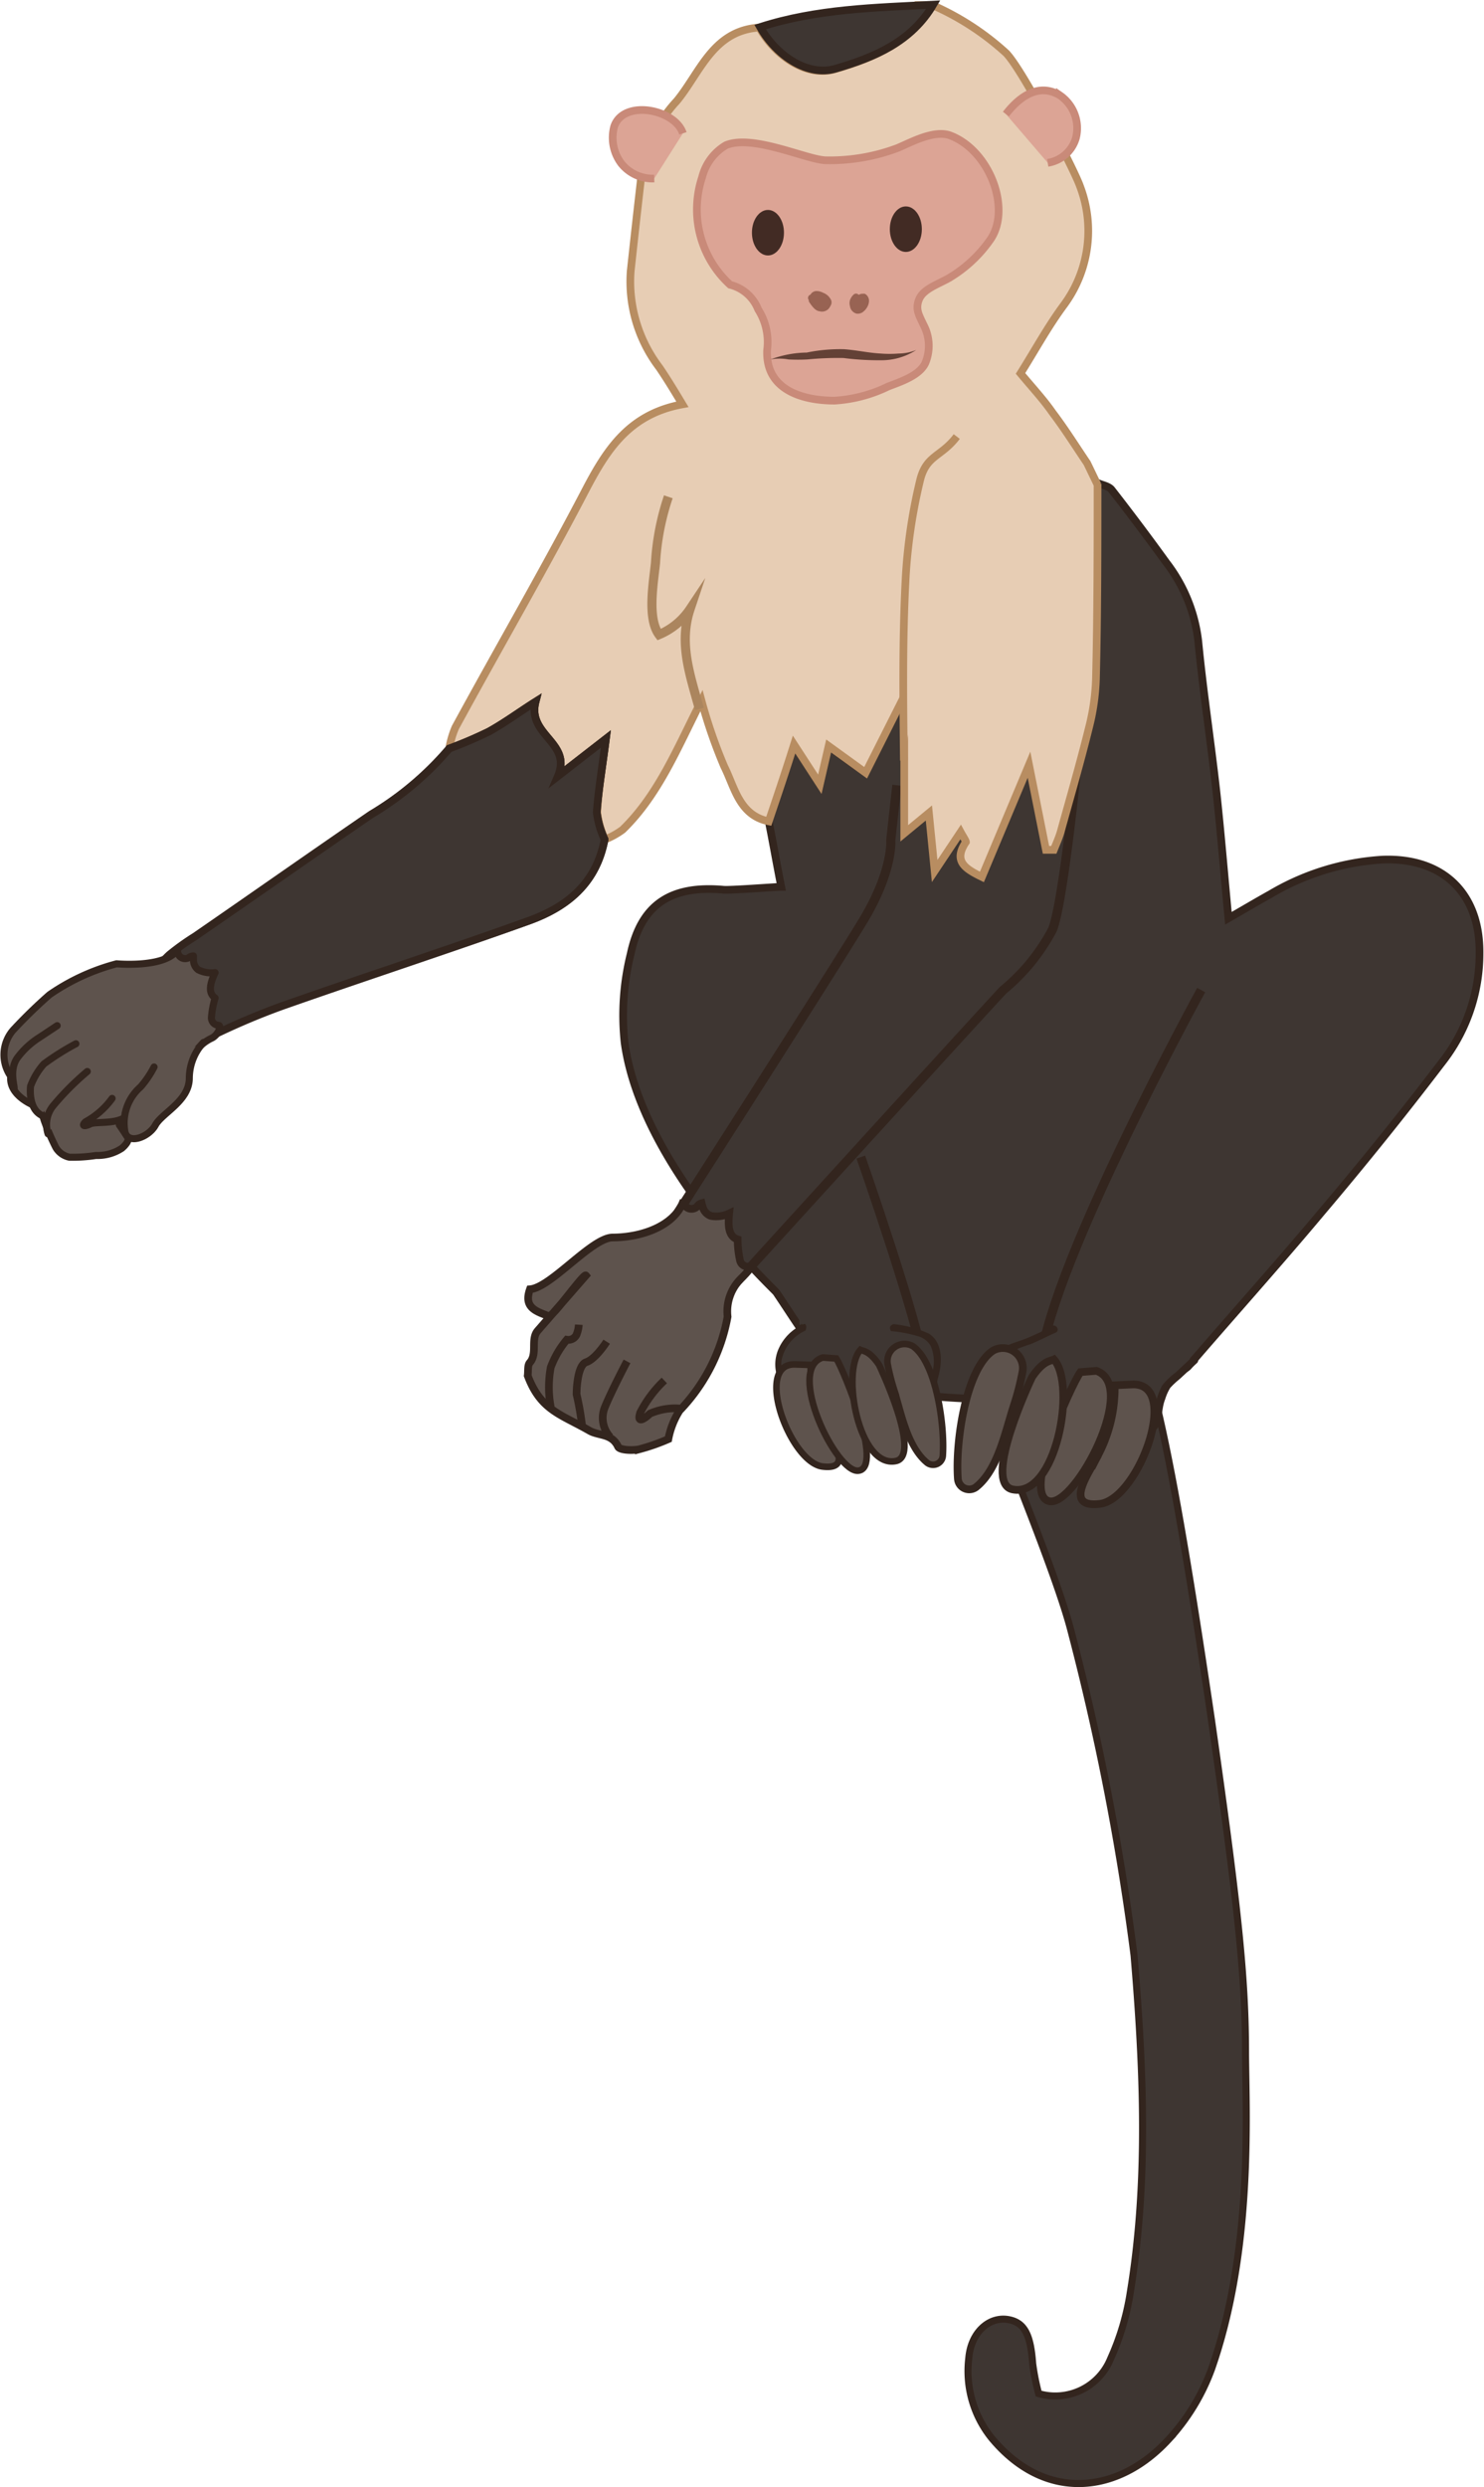 <svg xmlns="http://www.w3.org/2000/svg" viewBox="0 0 92.66 155.2"><defs><style>.cls-1,.cls-2,.cls-3,.cls-6{fill:#3e3632;}.cls-1,.cls-11,.cls-14,.cls-15,.cls-2,.cls-3,.cls-4{stroke:#33251e;}.cls-1,.cls-11,.cls-13,.cls-15,.cls-2,.cls-3,.cls-4,.cls-5,.cls-7{stroke-miterlimit:10;}.cls-1{stroke-width:0.44px;}.cls-2,.cls-4,.cls-5,.cls-7{stroke-width:0.48px;}.cls-11,.cls-13,.cls-3{stroke-width:0.57px;}.cls-14,.cls-15,.cls-4{fill:#5e534d;}.cls-5{fill:#e7cdb4;stroke:#b88d61;}.cls-7{fill:#dca495;stroke:#c98a79;}.cls-8{fill:#422b24;}.cls-9{fill:#634136;}.cls-10{fill:#986353;}.cls-11,.cls-13{fill:none;}.cls-12{fill:#33251e;}.cls-13{stroke:#ab855e;}.cls-14{stroke-linecap:round;stroke-linejoin:round;stroke-width:0.44px;}.cls-15{stroke-width:0.41px;}</style></defs><title>lab01-icon-mono</title><g id="Capa_2" data-name="Capa 2"><g id="Capa_8" data-name="Capa 8"><path class="cls-1" d="M59.89,82.63c-.55-.14,5.55,13.83,6.92,18.9a160,160,0,0,1,4,20.48c.59,7,.9,14.11-.23,21a15.9,15.9,0,0,1-1.23,4.16,3.73,3.73,0,0,1-4.5,2.19,15,15,0,0,1-.37-1.87c-.13-1.82-.52-2.57-1.52-2.75-1.22-.21-2.34.82-2.47,2.41a6.66,6.66,0,0,0,1.44,5c3.38,4.05,7.93,3.43,11,.11a13.11,13.11,0,0,0,2.72-4.44c2.59-7.38,2.15-15.84,2.12-19.63,0-4.51-.36-8.54-2.13-20.89C72.66,87.14,71.2,81.52,68.81,81,67.61,80.78,61.07,82.94,59.89,82.63Z"/><path class="cls-2" d="M86.33,53.64a15.57,15.57,0,0,0-7,2.15c-.81.45-1.6.92-2.63,1.51-.27-2.86-.48-5.45-.76-8-.35-3.1-.82-6.18-1.12-9.28a9.89,9.89,0,0,0-2-4.92q-1.67-2.31-3.41-4.54c-.19-.24-.6-.29-.91-.44,0,4.07,0,8.14-.1,12.21A14,14,0,0,1,68,45.38c-.54,2.19-1.17,4.35-1.77,6.52-.11.38-.28.75-.43,1.13l-.49,0-1.06-5.31-2.94,7c-1.09-.53-1.79-1-1-2.18,0-.08-.19-.36-.33-.62l-1.62,2.43c-.15-1.44-.25-2.43-.37-3.6L56.46,52V43.44l-2.41,4.78c-.75-.53-1.45-1-2.31-1.67-.23,1-.37,1.6-.55,2.39l-1.61-2.48C49,48.3,48.5,49.77,48,51.25c.32,1.62.43,2.31.78,4.09-.38,0-3.16.22-3.6.18-3.25-.29-5.13.87-5.8,4A15.85,15.85,0,0,0,39,65.06c1.08,7.78,9.34,15.38,9.47,15.58,1.9,2.8,3,5,5.82,5.86a34.23,34.23,0,0,0,6.2.77c-.1.83,12.91-1.08,13.69-2,2.78-3.23,5.63-6.4,8.36-9.66Q86.4,71.06,90,66.34a11,11,0,0,0,2.38-6.85C92.42,55.75,90.11,53.5,86.33,53.64Z"/><path class="cls-3" d="M56,49c-.18,1.57-.38,3.42-.38,3.42s.17,1.88-1.71,5S42.45,75.48,42.45,75.48L46,80S62.13,62.29,62.64,61.78A12.37,12.37,0,0,0,65.72,58c.68-1.71,1.54-10.42,1.54-10.42"/><path class="cls-4" d="M46.29,79.76c.34-.33.73-.78.53-.74a.5.5,0,0,1-.61-.35,6,6,0,0,1-.15-1.33c-.61-.19-.6-.94-.53-1.62a1.88,1.88,0,0,1-1.15.15.81.81,0,0,1-.5-.55,2.17,2.17,0,0,1-.07-.24h0a.45.45,0,0,0-.28.21.51.51,0,0,1-.84-.22s0,0-.07,0c-.57,1.39-2.46,2.14-4.36,2.15-1.31,0-3.86,3.13-5.17,3.23-.43,1.19.47,1.39,1.17,1.68.24.1,2.19-2.7,2.32-2.54l-3,3.44c-.47.54,0,1.43-.5,2-.15.17-.09.53-.13.81C33.76,88,35,88.24,36.8,89.27c.58.34,1.4.16,1.79,1,.1.22.87.25,1.3.17a12.54,12.54,0,0,0,1.84-.64,5.14,5.14,0,0,1,.7-1.78,11.35,11.35,0,0,0,3-5.86A2.88,2.88,0,0,1,46.29,79.76Z"/><path class="cls-4" d="M34.39,87.8a6.73,6.73,0,0,1,0-2.48,5.78,5.78,0,0,1,1-1.72.57.57,0,0,0,.6-.3,1.93,1.93,0,0,0,.15-.64"/><path class="cls-4" d="M36.34,88.92A18.51,18.51,0,0,0,36,87s0-1.8.6-2,1.28-1.28,1.28-1.28"/><path class="cls-4" d="M38.1,89.67a1.76,1.76,0,0,1-.33-1.87c.45-1.09,1.38-2.85,1.38-2.85"/><path class="cls-4" d="M42.64,87.91a3.9,3.9,0,0,0-2.06.3c-.26.26-.86.71-.6-.07a7.35,7.35,0,0,1,1.5-2"/><path class="cls-5" d="M45.22,47.83a31.57,31.57,0,0,1-1.42-4.11c-1.53,3-2.68,5.87-4.92,8.05a4.87,4.87,0,0,1-1.1.61,5.48,5.48,0,0,1-.49-1.69c.07-1.39.31-2.77.54-4.58l-3,2.33c.91-2.12-1.93-2.54-1.39-4.65-1,.63-1.9,1.3-2.91,1.86a26,26,0,0,1-2.48,1.06,5.66,5.66,0,0,1,.38-1.31c2.72-5,5.56-9.88,8.18-14.91,1.31-2.49,2.72-4.66,6-5.26-.6-1-1-1.65-1.45-2.31a8.85,8.85,0,0,1-1.78-6q.3-2.79.62-5.56a8.53,8.53,0,0,1,2.26-5.06c1.47-1.79,2.25-4.39,5.15-4.58,1.06,1.85,3,3.09,4.7,2.6,2.41-.7,4.74-1.67,6.11-4a16.86,16.86,0,0,1,4.61,3c1.08,1.13,4.27,7.32,4.6,8.29a7.79,7.79,0,0,1-1,7.42c-1,1.35-1.78,2.79-2.71,4.27.75.9,1.44,1.64,2,2.45.76,1,1.45,2.1,2.16,3.15l.65,1.35,0-.07c0,4.07,0,8.14-.1,12.21A14,14,0,0,1,68,45.38c-.54,2.19-1.17,4.35-1.77,6.52-.11.38-.28.75-.43,1.13l-.49,0-1.06-5.31-2.94,7c-1.09-.53-1.79-1-1-2.18,0-.08-.19-.36-.33-.62l-1.62,2.43L58,50.73,56.46,52V43.44l-2.41,4.78-2.31-1.67-.55,2.39-1.61-2.48C49,48.3,48.5,49.77,48,51.25,46.16,50.88,45.88,49.14,45.22,47.83Z"/><path class="cls-2" d="M37.83,46.11l-3,2.33c.91-2.12-1.93-2.54-1.39-4.65-1,.63-1.9,1.3-2.91,1.86a26,26,0,0,1-2.48,1.06,19.42,19.42,0,0,1-4.87,4.11c-3.73,2.56-7.43,5.15-11.14,7.74l.07,0a16.15,16.15,0,0,0,2.66,2.64,13.28,13.28,0,0,0,2.55,1.65C22.45,61,27.89,59.3,33,57.46c2.48-.89,4.24-2.39,4.75-5.08a5.48,5.48,0,0,1-.49-1.69C37.36,49.3,37.6,47.92,37.83,46.11Z"/><path class="cls-2" d="M47.46,1.69c1.06,1.85,3,3.09,4.7,2.6,2.41-.7,4.74-1.67,6.11-4C54.63.48,51,.55,47.46,1.69Z"/><path class="cls-6" d="M67.92,28.81l.65,1.35Z"/><path class="cls-7" d="M47.34,19.31a3.79,3.79,0,0,1,.56,2.53C47.78,24.31,50.07,25,52.11,25a8.85,8.85,0,0,0,3.34-.88c.75-.29,1.94-.67,2.32-1.45a2.77,2.77,0,0,0-.09-2.37c-.29-.62-.55-1-.29-1.63s1.17-.93,1.83-1.3a8.29,8.29,0,0,0,2.63-2.44c1.3-1.91-.05-5.52-2.5-6.47-1-.38-2.4.39-3.29.77a12,12,0,0,1-4.53.77c-1.19-.05-4.53-1.63-6.2-.94a3.23,3.23,0,0,0-1.49,2,6.36,6.36,0,0,0,1.75,6.71A2.55,2.55,0,0,1,47.34,19.31Z"/><ellipse class="cls-8" cx="47.95" cy="14.52" rx="1" ry="1.42"/><ellipse class="cls-8" cx="56.56" cy="14.3" rx="1" ry="1.42"/><path class="cls-9" d="M48.11,22.43A6.63,6.63,0,0,1,50.37,22a10.42,10.42,0,0,1,2.33-.21c.8.06,1.53.23,2.28.27a7.12,7.12,0,0,0,1.13,0,3,3,0,0,0,1.1-.22,4,4,0,0,1-2.23.64,17.17,17.17,0,0,1-2.31-.14,19.32,19.32,0,0,0-2.26.09,11.37,11.37,0,0,1-1.17,0A3.09,3.09,0,0,0,48.11,22.43Z"/><path class="cls-10" d="M50.59,18.66c.21-.29,1,.21.9.46-.34.74-.87-.12-1-.33"/><path class="cls-10" d="M50.77,18.77s0,0,0,0h0s0,0,0,0,0,0,0,0H51l0,0,.07,0,.11.08s0,0,0,0l0,0,.05,0,0,0s0-.05,0,0l0,0v0s0,0,0,0,0,.06,0,0,0,0,0,0v0h0s0-.06,0,0v0a.56.56,0,0,1,0,.08s0,0,0,0,0,0,0,0v0l0,0h0l0,0s0,0,0,0l0,0s.06,0,0,0h0s.06,0,0,0h0s0,0,0,0l0,0,0,0h0a.81.81,0,0,1-.1-.09.52.52,0,0,1-.1-.11l-.05-.06h0s0,0,0,0l0,0c0-.06-.09-.12-.13-.19a.23.23,0,0,0-.3-.07.22.22,0,0,0-.07.29,3.17,3.17,0,0,0,.36.46.56.56,0,0,0,1-.05.41.41,0,0,0,.06-.37.89.89,0,0,0-.5-.47.92.92,0,0,0-.4-.11.44.44,0,0,0-.38.2.21.21,0,0,0,.07.29.21.21,0,0,0,.29-.08Z"/><path class="cls-10" d="M53.58,18.79c.27-.56.74-.18.41.32-.46.67-1-.15-.45-.57"/><path class="cls-10" d="M53.77,18.9a.57.57,0,0,1,.08-.13l0,0,.09-.09,0,0,.06,0-.05,0,.06,0h0l0,0,0,0,0,0,0,0,0,0a.05.05,0,0,1,0,.05l0-.05,0,.08v0a.33.33,0,0,1,0,.14l0-.05a1.08,1.08,0,0,1-.11.18l0,0-.12.13,0,0-.09.06,0,0-.07,0h0l-.06,0,0,0-.06,0,.05,0-.06-.06,0,0a.56.56,0,0,1-.05-.08l0,.05,0-.13V19a.33.33,0,0,1,0-.14V19a.57.57,0,0,1,0-.14l0,.05a.54.54,0,0,1,.07-.13l0,0,.09-.09a.22.22,0,0,0,.06-.15.23.23,0,0,0-.06-.16.22.22,0,0,0-.3,0,.89.89,0,0,0-.23.35.67.67,0,0,0,0,.37.56.56,0,0,0,.41.47.54.54,0,0,0,.37-.08,1,1,0,0,0,.31-.35.82.82,0,0,0,.1-.4.52.52,0,0,0-.16-.34.41.41,0,0,0-.11-.07.53.53,0,0,0-.12,0,.42.42,0,0,0-.22.05.66.66,0,0,0-.31.33.21.21,0,0,0,0,.17.24.24,0,0,0,.09.13.23.23,0,0,0,.3-.08Z"/><path class="cls-7" d="M42.64,8.32c-.48-1.5-3.7-2.15-4.29-.43a2.68,2.68,0,0,0,.45,2.32,2.51,2.51,0,0,0,2.05.93"/><path class="cls-7" d="M62.81,7.12c.77-1,2-2,3.37-1.17a2.49,2.49,0,0,1,1,2.66,2.18,2.18,0,0,1-1.76,1.55"/><path class="cls-11" d="M53.75,72.2s3.59,10.26,3.94,13"/><path class="cls-11" d="M75,61.78S65.72,78.7,65,84.85"/><path class="cls-6" d="M65.84,83a21.2,21.2,0,0,1-2.4,1c-.79.27-1.21.49-1.25,1.41a6.22,6.22,0,0,0,.27,2.1c.32,1,1.06,1.29,2.08,1.44s2.2,0,3.29.16l2,.32c.87.15,2,.25,2.45-.71a3.86,3.86,0,0,0,.14-1.06c.07-.39.38-.71.4-1.1l1.8-1.7"/><path class="cls-12" d="M65.72,82.76c-.55.27-1.1.54-1.67.77-.42.17-.88.28-1.28.49a1.46,1.46,0,0,0-.81,1.3c-.12,1.51.25,3.29,1.88,3.73a12.59,12.59,0,0,0,2.94.22A27.38,27.38,0,0,1,70,89.7a2.79,2.79,0,0,0,1.89-.22c.8-.5.55-1.4.86-2.16a3,3,0,0,1,.32-.72,5.12,5.12,0,0,1,.59-.55l1.08-1c.22-.21-.12-.55-.34-.34l-1,.94a4.31,4.31,0,0,0-.84.81,4.66,4.66,0,0,0-.43,1.22c-.12.66,0,1.32-.81,1.56a6.66,6.66,0,0,1-2.8-.23,28.12,28.12,0,0,0-3.3-.21c-1,0-2.18-.23-2.56-1.33-.26-.77-.64-2.43.2-3a10.2,10.2,0,0,1,1.5-.6c.53-.22,1-.47,1.57-.72.27-.14,0-.55-.24-.41Z"/><path class="cls-4" d="M70.68,86.39c3.1-.15.42,7.16-2,7.45s-.53-2.12-.08-3.11a9,9,0,0,0,1-4.29Z"/><path class="cls-4" d="M68.46,85.54c2.66.93-1.3,8.41-2.91,8.14-1.83-.3,1.32-7.23,1.91-8.06Z"/><path class="cls-4" d="M64.44,85.93c.71-1.05,1.16-1,1.37-1.1,1.42,1.61.12,8.65-2.58,8.11C61.28,92.55,64.44,85.93,64.44,85.93Z"/><path class="cls-4" d="M62,84.28c-1.68,1.12-2.36,5.68-2.19,8a.71.71,0,0,0,1.14.51c1.39-1.11,1.83-3.52,2.38-5.17a16.16,16.16,0,0,0,.51-2A1.25,1.25,0,0,0,62,84.28Z"/><path class="cls-5" d="M59.74,27.24c-1,1.31-1.93,1.14-2.31,2.81a33.93,33.93,0,0,0-.88,6c-.2,3.72-.16,7.41-.11,11.41"/><path class="cls-13" d="M41.73,31a15.67,15.67,0,0,0-.8,4.12c-.12,1.2-.54,3.45.22,4.48A4.35,4.35,0,0,0,43.09,38c-.72,2.15,0,4.12.58,6.24"/><path class="cls-2" d="M37.83,46.11l-3,2.33c.91-2.12-1.93-2.54-1.39-4.65-1,.63-1.9,1.3-2.91,1.86a26,26,0,0,1-2.48,1.06,19.42,19.42,0,0,1-4.87,4.11c-3.67,2.52-7.31,5.07-11,7.61a15.23,15.23,0,0,0-1.62,1.16,14.5,14.5,0,0,0-1,1.06c.62.78-.83,1.81.34,2.73s2.39.91,3.22,1.31a44,44,0,0,1,4.45-1.9C22.66,61,28,59.26,33,57.46c2.48-.89,4.24-2.39,4.75-5.08a5.48,5.48,0,0,1-.49-1.69C37.36,49.3,37.6,47.92,37.83,46.11Z"/><path class="cls-14" d="M13.24,64.77c.39-.21.6-.77.41-.79a.47.47,0,0,1-.45-.48,5.8,5.8,0,0,1,.23-1.23c-.49-.33-.27-1,0-1.58a1.77,1.77,0,0,1-1.06-.18.77.77,0,0,1-.29-.62,1.92,1.92,0,0,1,0-.24h0a.45.45,0,0,0-.31.12.47.47,0,0,1-.68-.43s-.07,0-.11.06c-.91,1-3.7.74-3.7.74a13.32,13.32,0,0,0-4.19,1.93A30.87,30.87,0,0,0,.81,64.29a2.35,2.35,0,0,0-.14,2.87C.54,68.4,2.18,69,2.18,69a1.7,1.7,0,0,1,.57.89,14.72,14.72,0,0,0,.74,1.72,1.29,1.29,0,0,0,.85.6A9.65,9.65,0,0,0,6,72.1a2.76,2.76,0,0,0,1.61-.45c.19-.16.49-.48.36-.68s-.42-.64-.51-.76.8-.79,4.28-3.55A2.67,2.67,0,0,1,13.24,64.77Z"/><path class="cls-14" d="M.88,67.93c.06-.09-.35-1.17.22-1.94a5.12,5.12,0,0,1,1.37-1.26L3.57,64"/><path class="cls-14" d="M2.61,69.6c-.89-.44-.7-1.83-.7-1.83a4.4,4.4,0,0,1,.83-1.38,16.05,16.05,0,0,1,2-1.26"/><path class="cls-14" d="M3,70.75A1.85,1.85,0,0,1,3.32,69a16.92,16.92,0,0,1,2.13-2.14"/><path class="cls-14" d="M7.83,69.71c-.68.45-1.88.26-2.19.42s-.6.17-.3-.13A5,5,0,0,0,7,68.54"/><path class="cls-14" d="M12.7,65.05a3.31,3.31,0,0,0-.88,2.22c0,1.44-1.7,2.17-2.12,2.94s-1.83,1.3-1.92.28a3,3,0,0,1,1-2.67,6.2,6.2,0,0,0,.84-1.24"/><path class="cls-6" d="M54.19,82.85c1.87-.07,3.63.22,4,.9a3.26,3.26,0,0,1-.06,2.75c-.27.86-.9,1.11-1.78,1.23s-1.19-.43-3.63-.25-3.64-.39-4-1.53c-.1-.31-.65-1.09.63-2.55S52.33,82.93,54.19,82.85Z"/><path class="cls-12" d="M54.19,83.06a8.47,8.47,0,0,1,3.13.32,1.31,1.31,0,0,1,.8.62,2.48,2.48,0,0,1,.07,1.7,3.71,3.71,0,0,1-.42,1.14,1.59,1.59,0,0,1-1.07.63,3.1,3.1,0,0,1-1.42,0,7.71,7.71,0,0,0-2-.17,9.73,9.73,0,0,1-2.85-.11,2.09,2.09,0,0,1-1.62-2.38,2.63,2.63,0,0,1,2.33-2c1,0,2,.28,3.08.26.26,0,.26-.42,0-.41-1.13,0-2.26-.37-3.38-.23a3,3,0,0,0-2.24,1.77,2.38,2.38,0,0,0,1,3,5.41,5.41,0,0,0,2.84.46,10.6,10.6,0,0,1,2.87.13,3.33,3.33,0,0,0,1.77,0,2.18,2.18,0,0,0,1.47-1.75c.28-.91.38-2.23-.55-2.82a7,7,0,0,0-3.77-.58A.21.21,0,0,0,54.19,83.06Z"/><path class="cls-15" d="M49.68,85.14c-2.66-.14-.36,6.12,1.68,6.37s.46-1.81.07-2.66a7.8,7.8,0,0,1-.81-3.68Z"/><path class="cls-15" d="M51.37,84.71c-2.31.71.84,7.24,2.23,7.06,1.58-.2-.9-6.23-1.38-7Z"/><path class="cls-15" d="M54.89,85.17c-.6-.9-1-.86-1.17-.94-1.21,1.37-.1,7.4,2.21,6.94C57.6,90.84,54.89,85.17,54.89,85.17Z"/><path class="cls-6" d="M49.92,81.76l0,.93s.45-.29.42.16a.92.92,0,0,1-.45.68l3.89,0,2.28,0s-.87-.68-.29-.9.38-.64.38-.64Z"/><path class="cls-15" d="M57,84c1.43,1,2,4.87,1.87,6.82a.61.61,0,0,1-1,.44c-1.19-1-1.56-3-2-4.42a13.89,13.89,0,0,1-.44-1.7A1.07,1.07,0,0,1,57,84Z"/></g></g></svg>